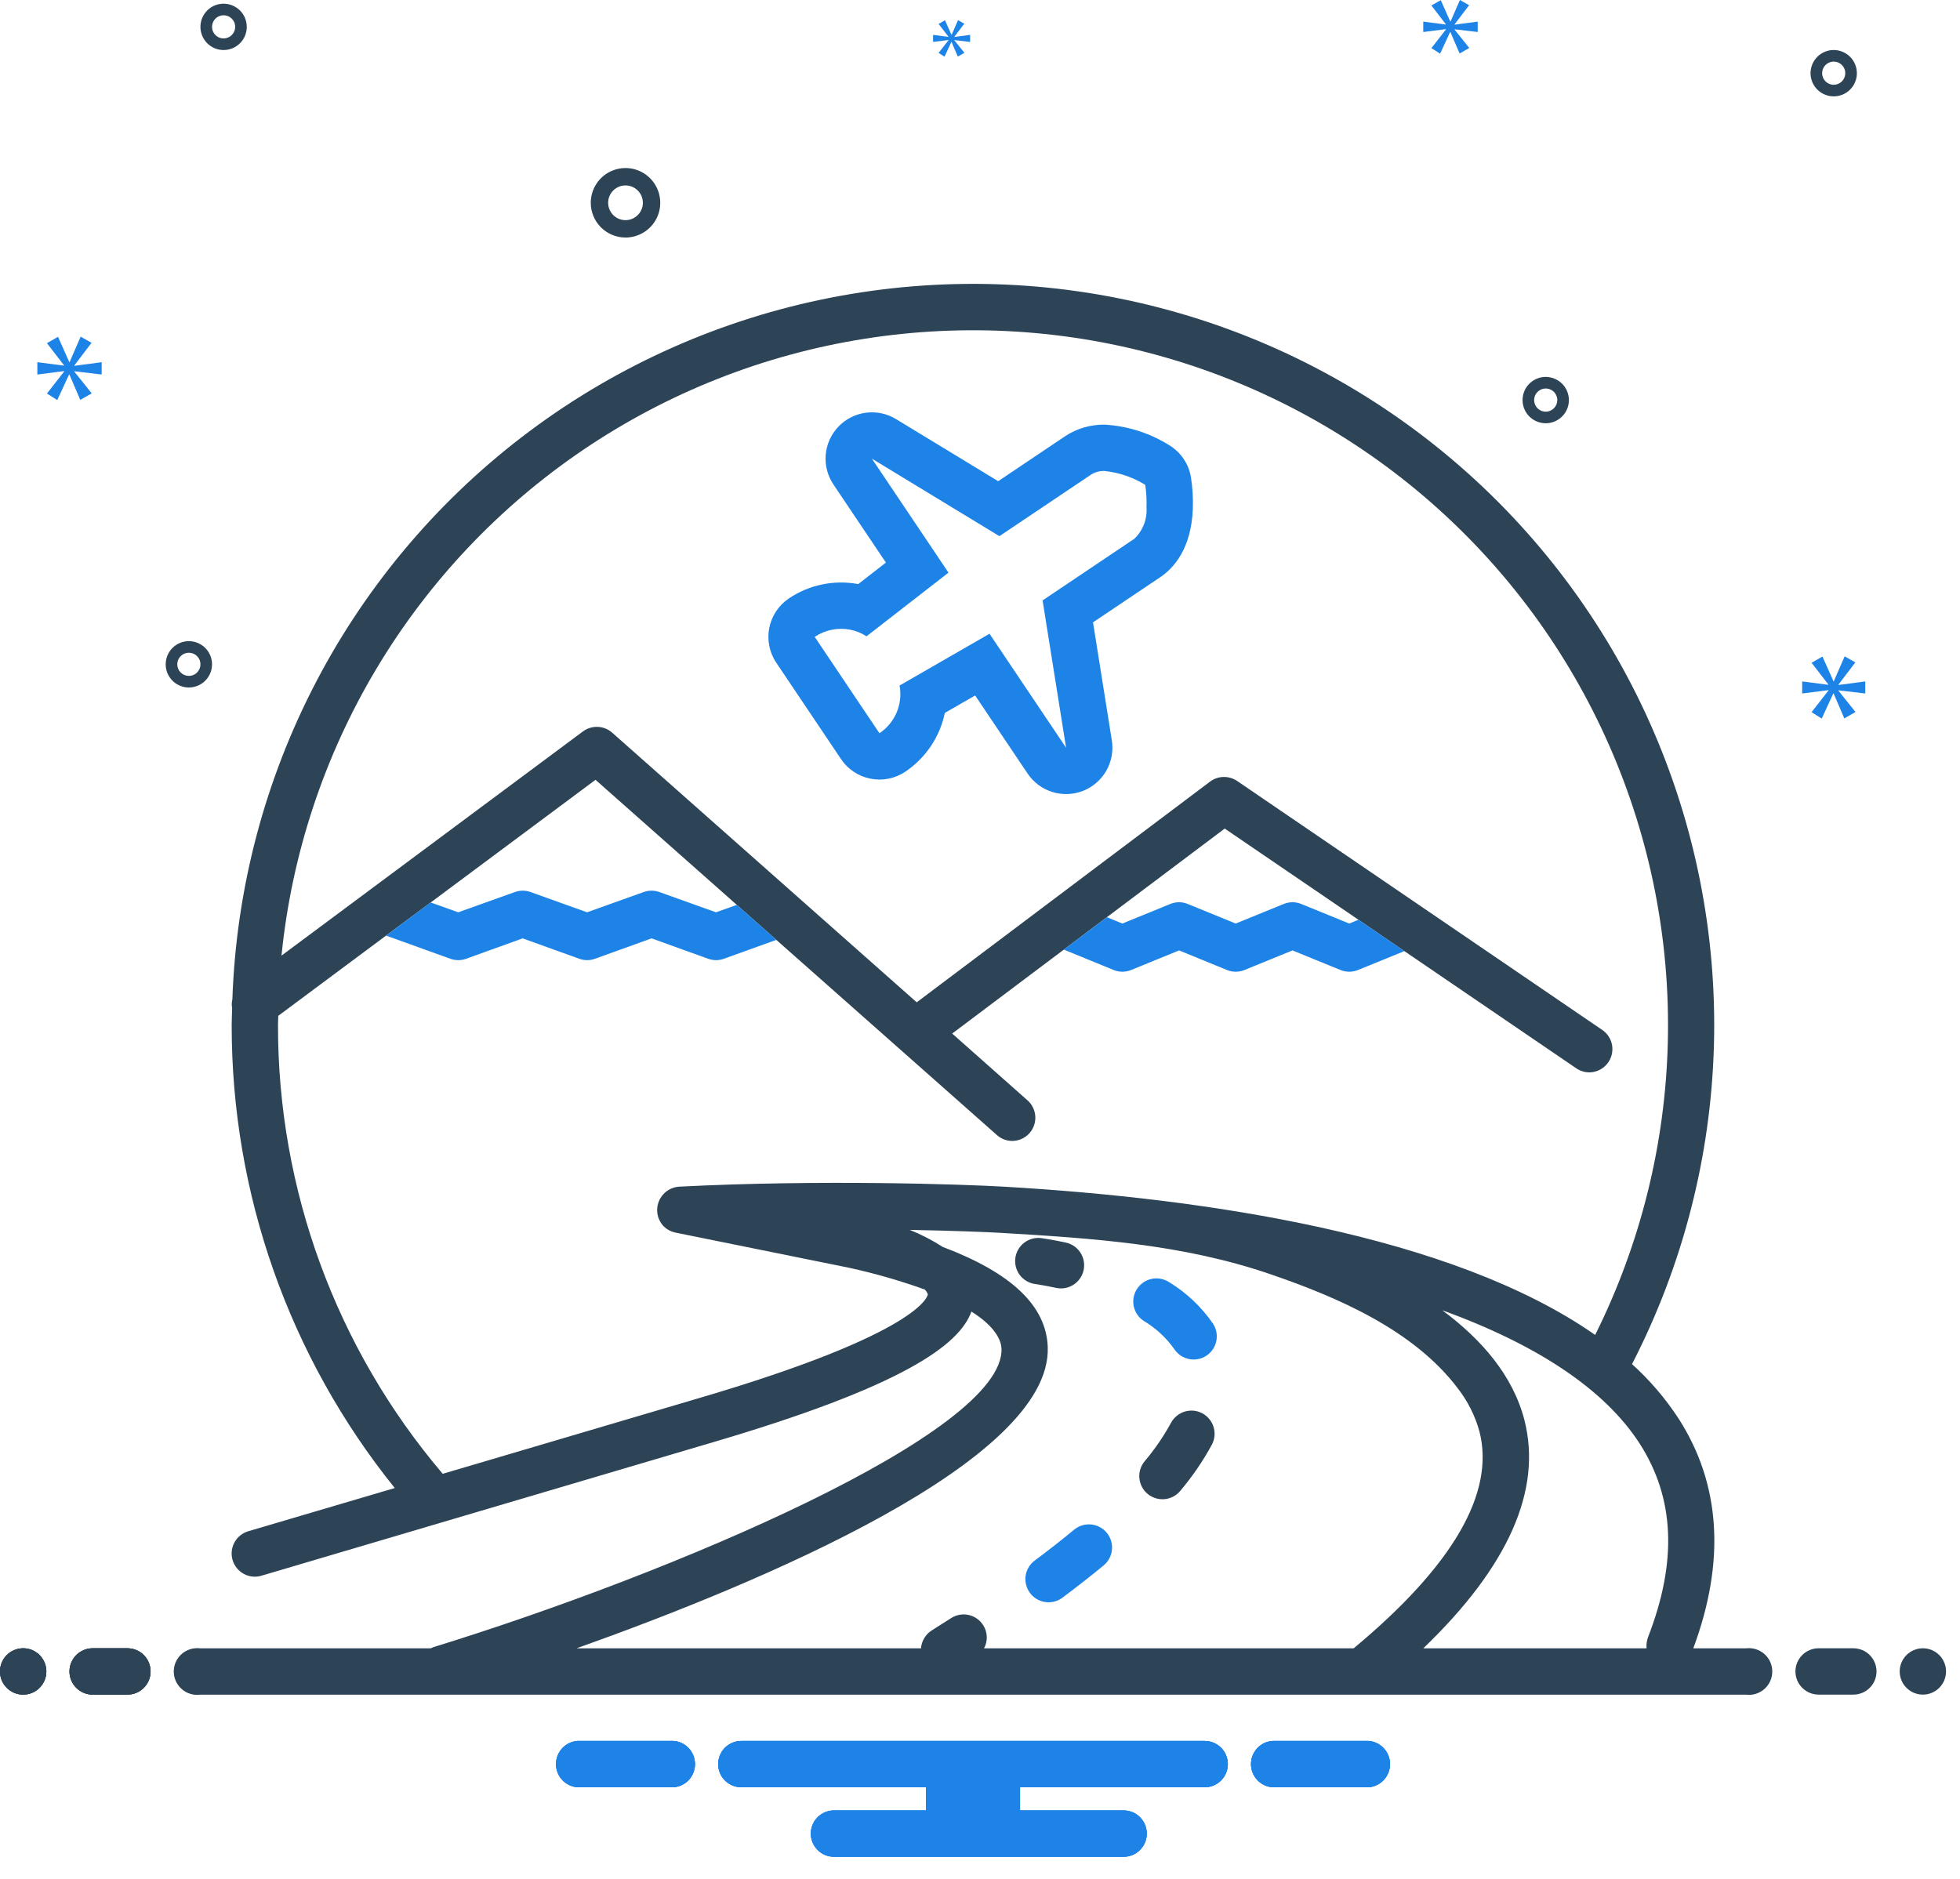 <svg width="73" height="70" viewBox="0 0 73 70" fill="none" xmlns="http://www.w3.org/2000/svg">
<path d="M0.863 63.124C1.339 63.124 1.726 62.738 1.726 62.261C1.726 61.785 1.339 61.398 0.863 61.398C0.386 61.398 0 61.785 0 62.261C0 62.738 0.386 63.124 0.863 63.124Z" fill="#2D4356"/>
<path d="M4.745 61.398H3.451C3.222 61.398 3.003 61.489 2.841 61.651C2.679 61.813 2.588 62.032 2.588 62.261C2.588 62.49 2.679 62.71 2.841 62.871C3.003 63.033 3.222 63.124 3.451 63.124H4.745C4.974 63.124 5.194 63.033 5.356 62.871C5.517 62.71 5.608 62.49 5.608 62.261C5.608 62.032 5.517 61.813 5.356 61.651C5.194 61.489 4.974 61.398 4.745 61.398Z" fill="#2D4356"/>
<path d="M50.974 64.85H47.39C47.173 64.867 46.971 64.965 46.823 65.125C46.675 65.285 46.593 65.495 46.593 65.713C46.593 65.93 46.675 66.14 46.823 66.3C46.971 66.46 47.173 66.558 47.39 66.575H50.974C51.191 66.558 51.394 66.46 51.541 66.3C51.689 66.14 51.771 65.93 51.771 65.713C51.771 65.495 51.689 65.285 51.541 65.125C51.394 64.965 51.191 64.867 50.974 64.85ZM25.089 64.85H21.505C21.288 64.867 21.085 64.965 20.938 65.125C20.79 65.285 20.708 65.495 20.708 65.713C20.708 65.93 20.79 66.14 20.938 66.3C21.085 66.46 21.288 66.558 21.505 66.575H25.089C25.306 66.558 25.508 66.46 25.656 66.3C25.803 66.14 25.885 65.93 25.885 65.713C25.885 65.495 25.803 65.285 25.656 65.125C25.508 64.965 25.306 64.867 25.089 64.85ZM44.868 64.85H27.611C27.382 64.85 27.163 64.941 27.001 65.102C26.839 65.264 26.748 65.484 26.748 65.713C26.748 65.941 26.839 66.161 27.001 66.323C27.163 66.484 27.382 66.575 27.611 66.575H34.488V67.438H31.062C30.833 67.438 30.614 67.529 30.452 67.691C30.29 67.853 30.199 68.072 30.199 68.301C30.199 68.53 30.29 68.749 30.452 68.911C30.614 69.073 30.833 69.164 31.062 69.164H41.848C42.077 69.164 42.296 69.073 42.458 68.911C42.62 68.749 42.711 68.53 42.711 68.301C42.711 68.072 42.62 67.853 42.458 67.691C42.296 67.529 42.077 67.438 41.848 67.438H37.991V66.575H44.868C45.097 66.575 45.316 66.484 45.478 66.323C45.64 66.161 45.731 65.941 45.731 65.713C45.731 65.484 45.64 65.264 45.478 65.102C45.316 64.941 45.097 64.85 44.868 64.85Z" fill="#1E83E6"/>
<path d="M0.863 63.124C1.339 63.124 1.726 62.738 1.726 62.261C1.726 61.785 1.339 61.398 0.863 61.398C0.386 61.398 0 61.785 0 62.261C0 62.738 0.386 63.124 0.863 63.124Z" fill="#2D4356"/>
<path d="M4.745 61.398H3.451C3.222 61.398 3.003 61.489 2.841 61.651C2.679 61.813 2.588 62.032 2.588 62.261C2.588 62.49 2.679 62.71 2.841 62.871C3.003 63.033 3.222 63.124 3.451 63.124H4.745C4.974 63.124 5.194 63.033 5.356 62.871C5.517 62.71 5.608 62.49 5.608 62.261C5.608 62.032 5.517 61.813 5.356 61.651C5.194 61.489 4.974 61.398 4.745 61.398Z" fill="#2D4356"/>
<path d="M50.974 64.85H47.39C47.173 64.867 46.971 64.965 46.823 65.125C46.675 65.285 46.593 65.495 46.593 65.713C46.593 65.93 46.675 66.14 46.823 66.3C46.971 66.46 47.173 66.558 47.39 66.575H50.974C51.191 66.558 51.394 66.46 51.541 66.3C51.689 66.14 51.771 65.93 51.771 65.713C51.771 65.495 51.689 65.285 51.541 65.125C51.394 64.965 51.191 64.867 50.974 64.85ZM25.089 64.85H21.505C21.288 64.867 21.085 64.965 20.938 65.125C20.79 65.285 20.708 65.495 20.708 65.713C20.708 65.93 20.79 66.14 20.938 66.3C21.085 66.46 21.288 66.558 21.505 66.575H25.089C25.306 66.558 25.508 66.46 25.656 66.3C25.803 66.14 25.885 65.93 25.885 65.713C25.885 65.495 25.803 65.285 25.656 65.125C25.508 64.965 25.306 64.867 25.089 64.85ZM44.868 64.85H27.611C27.382 64.85 27.163 64.941 27.001 65.102C26.839 65.264 26.748 65.484 26.748 65.713C26.748 65.941 26.839 66.161 27.001 66.323C27.163 66.484 27.382 66.575 27.611 66.575H34.488V67.438H31.062C30.833 67.438 30.614 67.529 30.452 67.691C30.29 67.853 30.199 68.072 30.199 68.301C30.199 68.53 30.29 68.749 30.452 68.911C30.614 69.073 30.833 69.164 31.062 69.164H41.848C42.077 69.164 42.296 69.073 42.458 68.911C42.62 68.749 42.711 68.53 42.711 68.301C42.711 68.072 42.62 67.853 42.458 67.691C42.296 67.529 42.077 67.438 41.848 67.438H37.991V66.575H44.868C45.097 66.575 45.316 66.484 45.478 66.323C45.64 66.161 45.731 65.941 45.731 65.713C45.731 65.484 45.64 65.264 45.478 65.102C45.316 64.941 45.097 64.85 44.868 64.85Z" fill="#1E83E6"/>
<path d="M0.863 63.124C1.339 63.124 1.726 62.738 1.726 62.261C1.726 61.785 1.339 61.398 0.863 61.398C0.386 61.398 0 61.785 0 62.261C0 62.738 0.386 63.124 0.863 63.124Z" fill="#2D4356"/>
<path d="M4.745 61.398H3.451C3.222 61.398 3.003 61.489 2.841 61.651C2.679 61.813 2.588 62.032 2.588 62.261C2.588 62.49 2.679 62.71 2.841 62.871C3.003 63.033 3.222 63.124 3.451 63.124H4.745C4.974 63.124 5.194 63.033 5.356 62.871C5.517 62.71 5.608 62.49 5.608 62.261C5.608 62.032 5.517 61.813 5.356 61.651C5.194 61.489 4.974 61.398 4.745 61.398Z" fill="#2D4356"/>
<path d="M50.974 64.85H47.39C47.173 64.867 46.971 64.965 46.823 65.125C46.675 65.285 46.593 65.495 46.593 65.713C46.593 65.93 46.675 66.14 46.823 66.3C46.971 66.46 47.173 66.558 47.39 66.575H50.974C51.191 66.558 51.394 66.46 51.541 66.3C51.689 66.14 51.771 65.93 51.771 65.713C51.771 65.495 51.689 65.285 51.541 65.125C51.394 64.965 51.191 64.867 50.974 64.85ZM25.089 64.85H21.505C21.288 64.867 21.085 64.965 20.938 65.125C20.79 65.285 20.708 65.495 20.708 65.713C20.708 65.93 20.79 66.14 20.938 66.3C21.085 66.46 21.288 66.558 21.505 66.575H25.089C25.306 66.558 25.508 66.46 25.656 66.3C25.803 66.14 25.885 65.93 25.885 65.713C25.885 65.495 25.803 65.285 25.656 65.125C25.508 64.965 25.306 64.867 25.089 64.85ZM44.868 64.85H27.611C27.382 64.85 27.163 64.941 27.001 65.102C26.839 65.264 26.748 65.484 26.748 65.713C26.748 65.941 26.839 66.161 27.001 66.323C27.163 66.484 27.382 66.575 27.611 66.575H34.488V67.438H31.062C30.833 67.438 30.614 67.529 30.452 67.691C30.29 67.853 30.199 68.072 30.199 68.301C30.199 68.53 30.29 68.749 30.452 68.911C30.614 69.073 30.833 69.164 31.062 69.164H41.848C42.077 69.164 42.296 69.073 42.458 68.911C42.62 68.749 42.711 68.53 42.711 68.301C42.711 68.072 42.62 67.853 42.458 67.691C42.296 67.529 42.077 67.438 41.848 67.438H37.991V66.575H44.868C45.097 66.575 45.316 66.484 45.478 66.323C45.64 66.161 45.731 65.941 45.731 65.713C45.731 65.484 45.64 65.264 45.478 65.102C45.316 64.941 45.097 64.85 44.868 64.85Z" fill="#1E83E6"/>
<path d="M39.517 47.993C39.729 47.993 39.935 47.914 40.093 47.771C40.251 47.629 40.351 47.433 40.374 47.221C40.396 47.009 40.34 46.797 40.215 46.624C40.09 46.452 39.906 46.331 39.698 46.286C39.156 46.169 38.795 46.121 38.78 46.119C38.554 46.09 38.325 46.153 38.145 46.292C37.964 46.431 37.846 46.636 37.816 46.863C37.786 47.089 37.847 47.318 37.986 47.499C38.124 47.68 38.329 47.799 38.555 47.83C38.558 47.831 38.866 47.872 39.333 47.973C39.394 47.986 39.455 47.993 39.517 47.993ZM44.779 52.645C44.679 52.592 44.569 52.559 44.456 52.548C44.343 52.538 44.229 52.549 44.121 52.583C44.013 52.616 43.912 52.67 43.825 52.743C43.737 52.815 43.665 52.904 43.612 53.004C43.334 53.512 43.006 53.99 42.632 54.432C42.559 54.519 42.505 54.62 42.471 54.728C42.437 54.837 42.425 54.951 42.436 55.064C42.447 55.176 42.479 55.286 42.532 55.387C42.585 55.487 42.657 55.576 42.745 55.648C42.832 55.721 42.933 55.775 43.041 55.808C43.15 55.842 43.264 55.853 43.377 55.843C43.489 55.832 43.599 55.799 43.699 55.746C43.8 55.693 43.888 55.62 43.961 55.533C44.41 55 44.804 54.424 45.137 53.812C45.244 53.61 45.267 53.373 45.199 53.154C45.132 52.936 44.981 52.753 44.779 52.645Z" fill="#2D4356"/>
<path d="M39.054 59.685C39.24 59.685 39.421 59.625 39.569 59.514C40.12 59.103 40.638 58.697 41.109 58.308C41.284 58.162 41.394 57.952 41.415 57.725C41.436 57.497 41.366 57.271 41.221 57.095C41.075 56.919 40.866 56.808 40.639 56.786C40.411 56.764 40.185 56.834 40.008 56.978C39.56 57.349 39.065 57.737 38.538 58.13C38.392 58.239 38.285 58.39 38.23 58.563C38.176 58.736 38.178 58.922 38.235 59.094C38.292 59.266 38.402 59.416 38.549 59.522C38.696 59.628 38.873 59.685 39.054 59.685L39.054 59.685ZM42.61 49.211C43.054 49.477 43.438 49.832 43.737 50.255C43.863 50.446 44.059 50.578 44.283 50.624C44.507 50.67 44.739 50.626 44.93 50.501C45.121 50.375 45.255 50.179 45.301 49.956C45.348 49.732 45.304 49.499 45.179 49.308C44.748 48.68 44.187 48.151 43.536 47.755C43.44 47.694 43.334 47.653 43.222 47.633C43.11 47.613 42.996 47.615 42.885 47.64C42.774 47.664 42.669 47.711 42.576 47.776C42.483 47.841 42.404 47.924 42.343 48.019C42.282 48.115 42.241 48.222 42.221 48.334C42.202 48.445 42.205 48.56 42.229 48.671C42.254 48.781 42.3 48.886 42.366 48.979C42.431 49.072 42.514 49.151 42.61 49.211L42.61 49.211ZM43.562 16.593C42.833 16.133 41.999 15.866 41.138 15.818C40.62 15.812 40.111 15.96 39.678 16.244L37.177 17.924L33.37 15.61C33.034 15.406 32.638 15.323 32.248 15.374C31.859 15.425 31.498 15.608 31.226 15.893C30.954 16.177 30.788 16.546 30.754 16.938C30.721 17.329 30.822 17.721 31.041 18.047L32.995 20.956L31.965 21.757C31.067 21.59 30.14 21.781 29.382 22.291C29.194 22.418 29.033 22.58 28.907 22.768C28.782 22.957 28.695 23.169 28.651 23.391C28.607 23.613 28.608 23.842 28.653 24.064C28.697 24.287 28.785 24.498 28.912 24.686L31.323 28.275C31.449 28.463 31.611 28.625 31.8 28.75C31.988 28.876 32.2 28.963 32.422 29.006C32.645 29.05 32.874 29.05 33.096 29.005C33.318 28.96 33.529 28.872 33.717 28.746C34.476 28.237 35.005 27.451 35.19 26.556L36.319 25.906L38.273 28.815C38.492 29.142 38.817 29.384 39.192 29.501C39.568 29.618 39.972 29.603 40.338 29.459C40.704 29.315 41.009 29.051 41.204 28.709C41.399 28.368 41.472 27.97 41.41 27.581L40.709 23.182L43.209 21.503C43.731 21.152 44.366 20.428 44.426 18.967C44.441 18.569 44.418 18.17 44.356 17.776C44.316 17.533 44.224 17.302 44.087 17.098C43.95 16.894 43.771 16.722 43.562 16.593ZM42.701 18.897C42.717 19.114 42.684 19.331 42.606 19.534C42.527 19.737 42.405 19.92 42.247 20.07L38.831 22.365L39.706 27.853L36.854 23.607L33.504 25.536C33.567 25.873 33.53 26.221 33.397 26.537C33.263 26.853 33.04 27.123 32.755 27.313L30.344 23.724C30.729 23.465 31.2 23.368 31.655 23.454C31.875 23.496 32.086 23.58 32.273 23.703L35.326 21.331L32.474 17.085L37.223 19.972L40.64 17.677C40.789 17.584 40.963 17.538 41.138 17.544C41.676 17.6 42.194 17.776 42.654 18.06C42.696 18.337 42.712 18.617 42.701 18.897Z" fill="#1E83E6"/>
<path d="M69.028 61.398H67.734C67.505 61.398 67.286 61.489 67.124 61.651C66.962 61.813 66.871 62.032 66.871 62.261C66.871 62.49 66.962 62.71 67.124 62.871C67.286 63.033 67.505 63.124 67.734 63.124H69.028C69.257 63.124 69.477 63.033 69.638 62.871C69.8 62.71 69.891 62.49 69.891 62.261C69.891 62.032 69.8 61.813 69.638 61.651C69.477 61.489 69.257 61.398 69.028 61.398Z" fill="#2D4356"/>
<path d="M71.617 63.124C72.093 63.124 72.48 62.738 72.48 62.261C72.48 61.785 72.093 61.398 71.617 61.398C71.14 61.398 70.754 61.785 70.754 62.261C70.754 62.738 71.14 63.124 71.617 63.124Z" fill="#2D4356"/>
<path d="M65.025 61.4H63.066C64.27 58.16 64.088 55.283 62.518 52.841C62.03 52.093 61.447 51.411 60.784 50.813C62.678 47.135 63.721 43.077 63.835 38.941C63.949 34.805 63.132 30.696 61.445 26.918C59.757 23.14 57.241 19.79 54.084 17.116C50.927 14.441 47.209 12.511 43.205 11.467C39.201 10.423 35.014 10.293 30.953 11.086C26.892 11.878 23.061 13.574 19.744 16.047C16.427 18.52 13.708 21.707 11.788 25.372C9.869 29.038 8.798 33.088 8.655 37.223C8.628 37.332 8.625 37.446 8.646 37.556C8.642 37.767 8.629 37.974 8.629 38.185C8.624 44.459 10.768 50.544 14.703 55.429L9.246 57.039C9.026 57.104 8.841 57.254 8.732 57.455C8.623 57.657 8.598 57.893 8.663 58.113C8.729 58.333 8.878 58.517 9.08 58.627C9.281 58.736 9.518 58.761 9.738 58.695L26.386 53.773C33.66 51.646 35.735 50.093 36.18 48.855C37.116 49.446 37.288 49.959 37.301 50.235C37.418 53.372 24.997 58.626 16.14 61.357C16.105 61.37 16.071 61.388 16.041 61.4H7.455C7.333 61.384 7.208 61.395 7.089 61.431C6.971 61.467 6.861 61.527 6.768 61.609C6.675 61.691 6.6 61.791 6.549 61.904C6.498 62.017 6.472 62.139 6.472 62.263C6.472 62.387 6.498 62.51 6.549 62.622C6.6 62.735 6.675 62.836 6.768 62.917C6.861 62.999 6.971 63.06 7.089 63.096C7.208 63.132 7.333 63.142 7.455 63.126H65.025C65.147 63.142 65.272 63.132 65.391 63.096C65.509 63.06 65.619 62.999 65.712 62.917C65.805 62.836 65.88 62.735 65.931 62.622C65.982 62.51 66.008 62.387 66.008 62.263C66.008 62.139 65.982 62.017 65.931 61.904C65.88 61.791 65.805 61.691 65.712 61.609C65.619 61.527 65.509 61.467 65.391 61.431C65.272 61.395 65.147 61.384 65.025 61.4ZM25.899 52.12L16.489 54.899C12.522 50.234 10.347 44.309 10.354 38.185C10.354 38.069 10.363 37.953 10.363 37.84L14.38 34.85L16.041 33.617L22.18 29.048L27.443 33.707L28.914 35.01L37.129 42.28C37.285 42.421 37.488 42.499 37.698 42.5C37.873 42.499 38.044 42.446 38.188 42.346C38.332 42.247 38.443 42.106 38.505 41.942C38.567 41.778 38.578 41.6 38.536 41.43C38.495 41.26 38.403 41.106 38.272 40.99L35.464 38.5L39.622 35.373L41.227 34.164L45.615 30.864L50.593 34.259L52.306 35.429L58.709 39.795C58.851 39.892 59.019 39.945 59.192 39.946C59.376 39.945 59.555 39.885 59.703 39.775C59.851 39.665 59.96 39.511 60.015 39.335C60.069 39.159 60.066 38.97 60.006 38.796C59.945 38.622 59.831 38.471 59.679 38.367L46.077 29.091C45.927 28.99 45.751 28.938 45.571 28.942C45.39 28.945 45.216 29.005 45.071 29.113L34.143 37.336L22.801 27.292C22.653 27.161 22.464 27.084 22.266 27.076C22.068 27.067 21.873 27.127 21.714 27.244L10.484 35.597C10.864 31.822 12.069 28.177 14.013 24.92C15.958 21.662 18.595 18.872 21.737 16.746C24.879 14.621 28.451 13.212 32.198 12.62C35.945 12.027 39.777 12.266 43.422 13.318C47.066 14.371 50.435 16.212 53.29 18.71C56.144 21.209 58.415 24.305 59.94 27.779C61.466 31.252 62.209 35.018 62.118 38.811C62.027 42.604 61.103 46.33 59.412 49.726C54.066 45.99 44.886 44.639 37.396 44.204C35.925 44.117 30.541 43.932 25.277 44.204C25.153 44.214 25.032 44.252 24.923 44.313C24.813 44.374 24.719 44.458 24.645 44.559C24.571 44.66 24.519 44.776 24.494 44.898C24.468 45.021 24.469 45.147 24.497 45.269C24.532 45.428 24.612 45.573 24.727 45.687C24.843 45.801 24.989 45.879 25.148 45.912L31.624 47.224C32.581 47.433 33.523 47.704 34.445 48.035C34.496 48.086 34.534 48.148 34.557 48.216C34.553 48.229 34.437 49.623 25.899 52.12ZM50.417 61.4H36.65C36.723 61.266 36.758 61.115 36.752 60.962C36.746 60.809 36.699 60.661 36.615 60.533C36.554 60.438 36.475 60.355 36.382 60.291C36.289 60.226 36.184 60.18 36.074 60.156C35.963 60.132 35.849 60.13 35.737 60.151C35.626 60.171 35.52 60.213 35.425 60.274C35.187 60.425 34.95 60.576 34.704 60.732C34.59 60.804 34.494 60.902 34.424 61.019C34.355 61.135 34.313 61.265 34.303 61.4H21.472C28.332 58.959 39.182 54.42 39.023 50.175C38.967 48.643 37.681 47.418 35.11 46.447C34.722 46.197 34.312 45.985 33.884 45.813C35.481 45.843 36.71 45.891 37.297 45.925C40.718 46.128 44.083 46.348 47.345 47.474C49.834 48.328 52.66 49.549 54.295 51.715C54.667 52.193 54.941 52.74 55.102 53.324C55.689 55.611 54.11 58.329 50.417 61.4ZM61.379 60.99C61.331 61.121 61.313 61.262 61.327 61.4H53.01C56.176 58.359 57.445 55.503 56.776 52.893C56.349 51.24 55.18 49.89 53.717 48.807C57.276 50.097 59.779 51.771 61.069 53.773C62.376 55.809 62.475 58.169 61.379 60.99Z" fill="#2D4356"/>
<path d="M28.914 35.01L26.96 35.714C26.772 35.783 26.565 35.783 26.377 35.714L24.268 34.954L22.158 35.714C21.97 35.783 21.764 35.783 21.576 35.714L19.466 34.954L17.36 35.714C17.171 35.783 16.963 35.783 16.774 35.714L14.379 34.851L16.04 33.617L17.067 33.983L19.177 33.228C19.365 33.16 19.571 33.16 19.759 33.228L21.865 33.983L23.974 33.228C24.162 33.16 24.369 33.16 24.557 33.228L26.666 33.983L27.443 33.707L28.914 35.01ZM52.306 35.429L50.58 36.132C50.37 36.218 50.135 36.218 49.925 36.132L48.138 35.403L46.352 36.132C46.142 36.218 45.907 36.218 45.697 36.132L43.915 35.403L42.129 36.132C41.92 36.218 41.686 36.218 41.477 36.132L39.622 35.373L41.227 34.165L41.801 34.402L43.587 33.673C43.795 33.587 44.03 33.587 44.238 33.673L46.024 34.402L47.81 33.673C48.021 33.587 48.256 33.587 48.466 33.673L50.252 34.402L50.593 34.26L52.306 35.429Z" fill="#1E83E6"/>
<path d="M23.297 8.848C23.553 8.848 23.803 8.772 24.016 8.63C24.229 8.488 24.395 8.286 24.493 8.049C24.591 7.813 24.616 7.552 24.566 7.301C24.516 7.05 24.393 6.82 24.212 6.639C24.031 6.458 23.8 6.334 23.549 6.284C23.298 6.235 23.038 6.26 22.802 6.358C22.565 6.456 22.363 6.622 22.221 6.835C22.079 7.048 22.003 7.298 22.003 7.554C22.003 7.897 22.14 8.226 22.382 8.469C22.625 8.711 22.954 8.848 23.297 8.848ZM23.297 6.907C23.425 6.907 23.55 6.945 23.657 7.016C23.763 7.087 23.846 7.188 23.895 7.306C23.944 7.424 23.957 7.555 23.932 7.68C23.907 7.806 23.845 7.921 23.755 8.011C23.664 8.102 23.549 8.164 23.423 8.189C23.298 8.214 23.168 8.201 23.049 8.152C22.931 8.103 22.83 8.02 22.759 7.913C22.688 7.807 22.65 7.682 22.65 7.554C22.65 7.382 22.718 7.218 22.84 7.096C22.961 6.975 23.125 6.907 23.297 6.907ZM57.57 14.04C57.4 14.04 57.233 14.091 57.091 14.186C56.949 14.28 56.838 14.415 56.773 14.573C56.708 14.731 56.691 14.904 56.724 15.072C56.757 15.239 56.839 15.393 56.96 15.513C57.081 15.634 57.234 15.716 57.402 15.749C57.569 15.783 57.743 15.766 57.9 15.7C58.058 15.635 58.193 15.524 58.288 15.383C58.382 15.241 58.433 15.074 58.433 14.903C58.433 14.674 58.342 14.455 58.18 14.293C58.018 14.132 57.799 14.041 57.57 14.04ZM57.57 15.335C57.485 15.335 57.401 15.309 57.331 15.262C57.26 15.214 57.204 15.147 57.172 15.068C57.139 14.989 57.13 14.903 57.147 14.819C57.164 14.735 57.205 14.658 57.265 14.598C57.325 14.538 57.402 14.497 57.486 14.48C57.57 14.463 57.656 14.472 57.735 14.505C57.814 14.537 57.882 14.592 57.929 14.664C57.976 14.734 58.002 14.818 58.002 14.903C58.002 15.018 57.956 15.127 57.875 15.208C57.794 15.289 57.685 15.335 57.57 15.335ZM8.329 0.138C8.158 0.138 7.991 0.188 7.849 0.283C7.707 0.378 7.597 0.513 7.531 0.67C7.466 0.828 7.449 1.002 7.482 1.169C7.516 1.336 7.598 1.49 7.718 1.611C7.839 1.731 7.993 1.814 8.16 1.847C8.328 1.88 8.501 1.863 8.659 1.798C8.816 1.732 8.951 1.622 9.046 1.48C9.141 1.338 9.191 1.171 9.191 1.001C9.191 0.772 9.1 0.552 8.938 0.391C8.777 0.229 8.557 0.138 8.329 0.138ZM8.329 1.432C8.243 1.432 8.16 1.407 8.089 1.359C8.018 1.312 7.963 1.244 7.93 1.166C7.897 1.087 7.889 1 7.905 0.916C7.922 0.833 7.963 0.756 8.023 0.695C8.084 0.635 8.161 0.594 8.244 0.577C8.328 0.561 8.415 0.569 8.494 0.602C8.572 0.635 8.64 0.69 8.687 0.761C8.735 0.832 8.76 0.915 8.76 1.001C8.76 1.115 8.714 1.225 8.633 1.305C8.553 1.386 8.443 1.432 8.329 1.432ZM68.297 1.863C68.126 1.863 67.959 1.914 67.817 2.009C67.675 2.104 67.565 2.238 67.499 2.396C67.434 2.554 67.417 2.727 67.45 2.895C67.484 3.062 67.566 3.216 67.686 3.336C67.807 3.457 67.961 3.539 68.128 3.573C68.296 3.606 68.469 3.589 68.627 3.523C68.784 3.458 68.919 3.348 69.014 3.206C69.109 3.064 69.159 2.897 69.159 2.726C69.159 2.497 69.068 2.278 68.906 2.116C68.745 1.955 68.525 1.864 68.297 1.863ZM68.297 3.158C68.211 3.158 68.128 3.132 68.057 3.085C67.986 3.038 67.931 2.97 67.898 2.891C67.865 2.813 67.857 2.726 67.873 2.642C67.89 2.558 67.931 2.482 67.992 2.421C68.052 2.361 68.129 2.32 68.212 2.303C68.296 2.286 68.383 2.295 68.462 2.328C68.54 2.36 68.608 2.416 68.655 2.487C68.703 2.558 68.728 2.641 68.728 2.726C68.728 2.841 68.682 2.95 68.602 3.031C68.521 3.112 68.411 3.158 68.297 3.158ZM7.897 24.746C7.897 24.575 7.846 24.409 7.752 24.267C7.657 24.125 7.522 24.014 7.364 23.949C7.207 23.884 7.033 23.866 6.866 23.9C6.699 23.933 6.545 24.015 6.424 24.136C6.303 24.257 6.221 24.41 6.188 24.578C6.155 24.745 6.172 24.919 6.237 25.076C6.302 25.234 6.413 25.369 6.555 25.463C6.697 25.558 6.864 25.609 7.034 25.609C7.263 25.609 7.482 25.518 7.644 25.356C7.806 25.194 7.897 24.975 7.897 24.746ZM6.603 24.746C6.603 24.661 6.628 24.577 6.676 24.506C6.723 24.435 6.79 24.38 6.869 24.348C6.948 24.315 7.035 24.306 7.118 24.323C7.202 24.34 7.279 24.381 7.339 24.441C7.4 24.501 7.441 24.578 7.457 24.662C7.474 24.746 7.465 24.832 7.433 24.911C7.4 24.99 7.345 25.057 7.274 25.105C7.203 25.152 7.12 25.177 7.034 25.177C6.92 25.177 6.81 25.132 6.729 25.051C6.648 24.97 6.603 24.86 6.603 24.746Z" fill="#2D4356"/>
<path d="M2.768 13.613L3.409 12.77L3.004 12.54L2.593 13.485H2.579L2.161 12.546L1.748 12.783L2.383 13.607V13.62L1.391 13.492V13.951L2.39 13.823V13.836L1.748 14.659L2.133 14.902L2.572 13.951H2.585L2.99 14.896L3.416 14.653L2.768 13.842V13.829L3.787 13.951V13.492L2.768 13.627V13.613Z" fill="#1E83E6"/>
<path d="M35.328 1.497L34.958 1.971L35.179 2.111L35.433 1.563H35.44L35.673 2.107L35.919 1.968L35.545 1.501V1.493L36.132 1.563V1.299L35.545 1.377V1.369L35.915 0.883L35.681 0.751L35.444 1.295H35.436L35.196 0.754L34.958 0.891L35.324 1.365V1.373L34.752 1.299V1.563L35.328 1.49V1.497Z" fill="#1E83E6"/>
<path d="M69.472 25.833V25.383L68.472 25.515V25.502L69.101 24.674L68.704 24.449L68.3 25.376H68.287L67.877 24.456L67.472 24.688L68.095 25.495V25.509L67.122 25.383V25.833L68.101 25.707V25.721L67.472 26.528L67.85 26.767L68.28 25.833H68.293L68.691 26.76L69.108 26.522L68.472 25.727V25.714L69.472 25.833Z" fill="#1E83E6"/>
<path d="M54.175 0.908L54.717 0.194L54.375 0L54.026 0.799H54.014L53.661 0.006L53.312 0.205L53.849 0.902V0.914L53.009 0.805V1.193L53.855 1.085V1.096L53.312 1.793L53.637 1.999L54.009 1.193H54.02L54.363 1.993L54.723 1.787L54.175 1.102V1.091L55.037 1.193V0.805L54.175 0.919V0.908Z" fill="#1E83E6"/>
</svg>
